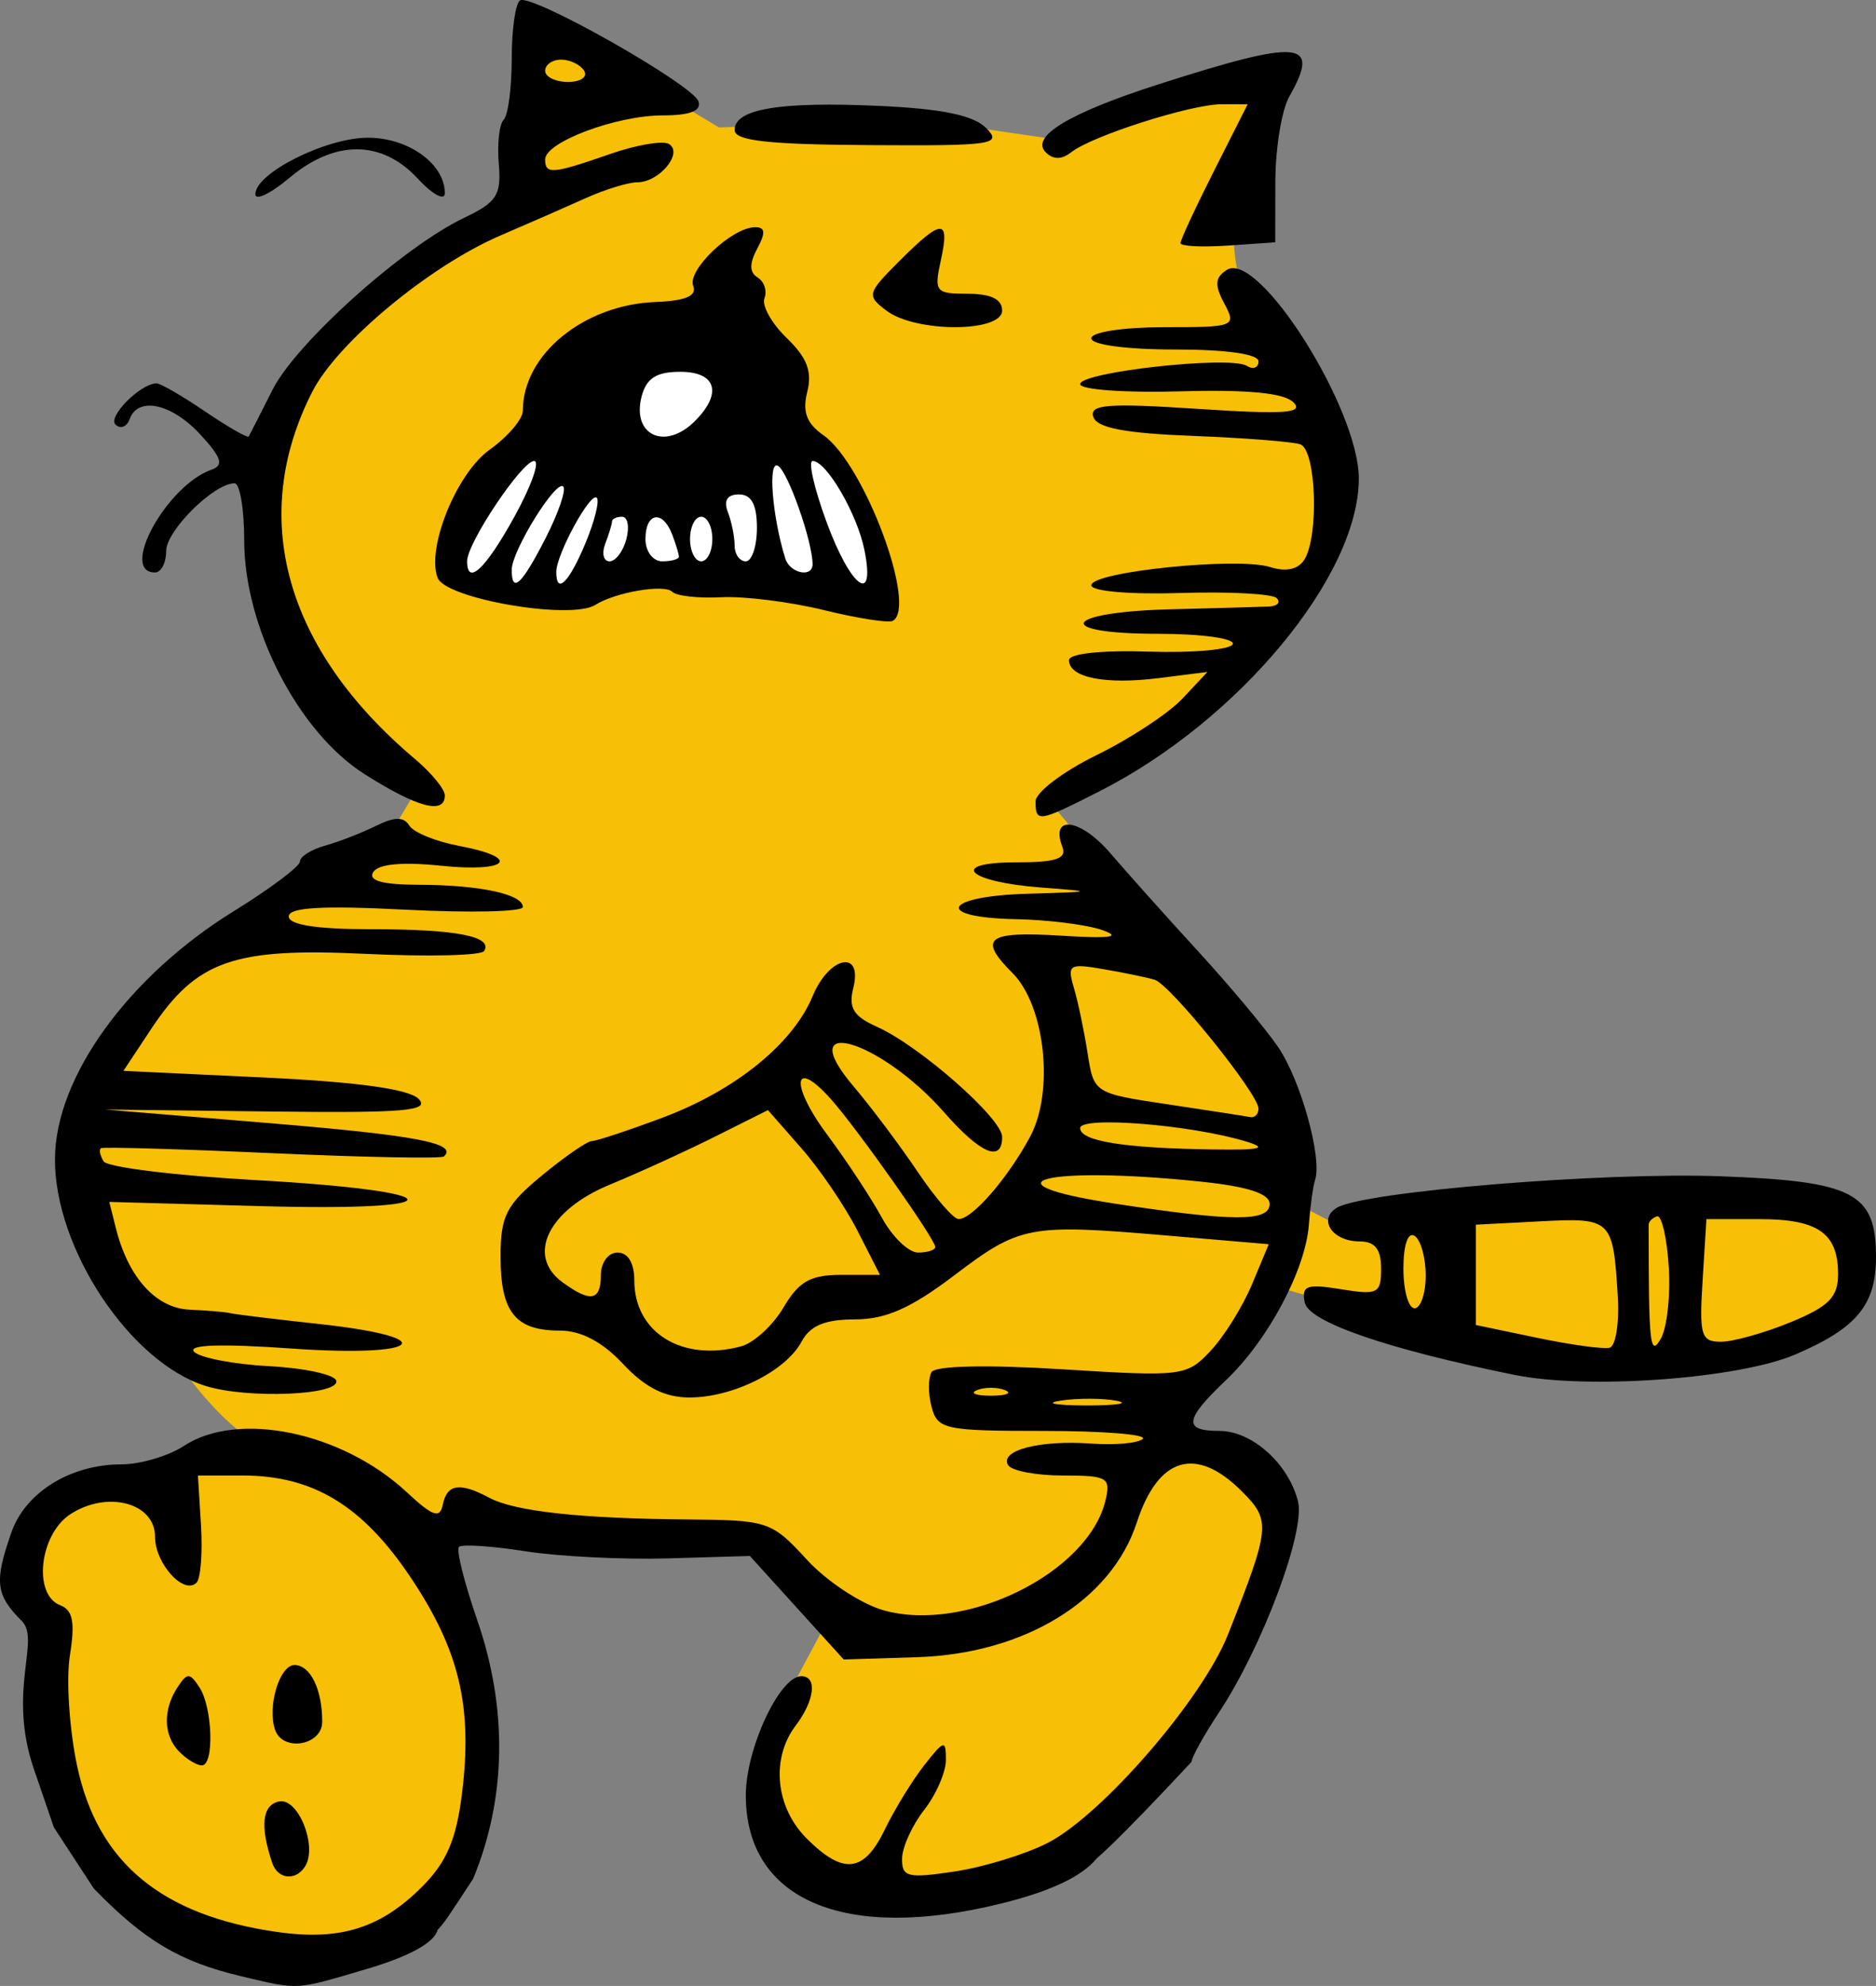 <?xml version="1.0" encoding="UTF-8" standalone="no"?>
<svg
   xmlns:dc="http://purl.org/dc/elements/1.1/"
   xmlns:cc="http://creativecommons.org/ns#"
   xmlns:rdf="http://www.w3.org/1999/02/22-rdf-syntax-ns#"
   xmlns:svg="http://www.w3.org/2000/svg"
   xmlns="http://www.w3.org/2000/svg"
   xmlns:sodipodi="http://sodipodi.sourceforge.net/DTD/sodipodi-0.dtd"
   xmlns:inkscape="http://www.inkscape.org/namespaces/inkscape"
   inkscape:version="1.0 (4035a4fb49, 2020-05-01)"
   sodipodi:docname="mustache.svg"
   viewBox="0 0 168.308 178.132"
   height="178.132"
   width="168.308"
   id="svg2366"
   version="1.1">
  <rect x="0" y="0" width="168.308" height="178.132" fill="#808080" stroke="none"/>
  <style
     id="style2939"></style>
  <defs
     id="defs2370" />
  <sodipodi:namedview
     inkscape:current-layer="g2374"
     inkscape:window-maximized="0"
     inkscape:window-y="34"
     inkscape:window-x="10"
     inkscape:cy="209.76001"
     inkscape:cx="289.06897"
     inkscape:zoom="0.37780318"
     fit-margin-bottom="0"
     fit-margin-right="0"
     fit-margin-left="0"
     fit-margin-top="0"
     inkscape:guide-bbox="true"
     showguides="true"
     showgrid="false"
     id="namedview2368"
     inkscape:window-height="1034"
     inkscape:window-width="1898"
     inkscape:pageshadow="2"
     inkscape:pageopacity="0"
     guidetolerance="10"
     gridtolerance="10"
     objecttolerance="10"
     borderopacity="1"
     bordercolor="#666666"
     pagecolor="#ffffff">
    <sodipodi:guide
       id="guide2948"
       orientation="0,-1"
       position="-382.119,552.029" />
  </sodipodi:namedview>
  <g
     transform="translate(-323.092,-387.651)"
     inkscape:label="Image 1"
     id="layer2"
     inkscape:groupmode="layer">
    <path
       id="path2944"
       d="m 329.015,491.581 5.461,-10.825 8.093,-9.088 12.142,-8.114 3.115,-0.646 2.307,-3.858 -12.79,-18.285 -0.384,-14.749 6.751,-9.465 15.69,-10.293 0.765,-17.628 17.43,10.449 19.248,-0.531 11.011,1.614 18.892,-5.746 -2.951,13.407 c 0,0 -0.37,5.493 2.123,7.814 2.493,2.322 8.148,12.711 7.457,17.728 -0.692,5.017 -14.029,18.942 -14.029,18.942 l -11.886,7.5 11.255,13.389 10.223,14.548 0.639,7.959 3.735,1.949 33.77,-2.197 10.294,0.6 2.146,3.282 -0.467,6.337 -11.124,4.439 -15.229,0.139 -25.807,-7.38 -8.384,11.22 0.768,2.217 5.477,2.305 3.33,6.248 -3.78,11.629 -14.457,17.639 -11.041,3.681 -13.556,-1.859 -4.247,-8.951 1.825,-5.568 4.404,-8.251 -6.677,-8.035 -20.593,-0.306 -6.821,-0.826 -2.129,2.407 5.217,10.943 -0.652,14.572 -6.294,7.998 -10.777,2.846 -15.633,-4.878 -2.637,-6.86 -2.178,-7.764 -0.301,-8.801 -3.641,-5.819 2.417,-4.845 7.398,-3.98 9.561,-1.191 2.992,-1.312 c 0,0 -4.937,-2.266 -10.367,-12.236 -5.429,-9.971 -7.104,-13.514 -7.104,-13.514 z"
       style="fill:#f7bf06;fill-opacity:1;stroke-width:1.6;stroke-linecap:round" />
    <path
       id="path2946"
       d="m 380.62,418.176 -13.535,12.596 -3.697,7.575 4.332,1.874 8.445,0.042 6.636,-1.943 11.483,2.715 8.236,1.25 0.286,-2.402 -2.298,-7.119 -4.661,-5.778 -9.993,-8.318 z"
       style="fill:#ffffff;fill-opacity:1;stroke-width:1.6;stroke-linecap:round" />
  </g>
  <g
     transform="translate(-323.092,-387.651)"
     id="g2374"
     inkscape:label="Image"
     inkscape:groupmode="layer">
    <path
       sodipodi:nodetypes="sscsssssssssssssssssssssscsssssssssssssssssssssssssssssssssssssccscsssssssssssssscccssssccsssssscsssssssssssssssssssssssscssssssssscsscsssssssssssssssssssssssssssssssssssssssssssssssscssscssssssscssssssssssssssssssssscccssssssssscscssssssssssscssssssssssssssssssssssssssssssssssssssssssssssssssssssssssssssssssssssssssssssssssssscsssssssssssssssssssssssssssssssssssssssssssssssssssscsssssscsssscssssssssss"
       id="path2941"
       d="m 344.717,564.908 c -5.479,-1.29 -8.699,-3.208 -13.217,-7.874 l -3.575,-5.478 -1.785,-5.204 c -2.425,-7.07 0.622,-11.591 -1.095,-13.307 -2.343,-2.343 -2.48,-3.501 -0.937,-7.927 1.259,-3.611 5.307,-6.119 9.877,-6.119 1.697,0 4.226,-0.748 5.62,-1.661 4.845,-3.175 14.16,-1.246 19.95,4.131 2.383,2.213 3.006,2.428 3.267,1.132 0.373,-1.845 1.536,-2.015 4.168,-0.606 2.292,1.227 8.216,1.872 17.874,1.947 7.126,0.056 7.47,0.172 10.609,3.599 1.784,1.948 4.901,3.999 6.927,4.559 7.379,2.038 18.311,-3.382 19.869,-9.85 0.499,-2.071 0.197,-2.25 -3.805,-2.25 -2.391,0 -4.605,-0.418 -4.921,-0.928 -0.816,-1.321 2.828,-2.27 7.436,-1.938 2.164,0.156 4.253,-0.035 4.643,-0.425 C 426.014,516.319 422.036,516 416.783,516 c -8.963,0 -9.585,-0.134 -10.118,-2.174 -0.313,-1.195 -0.307,-2.596 0.011,-3.112 0.347,-0.562 5.045,-0.66 11.702,-0.244 10.809,0.675 11.184,0.628 13.324,-1.652 1.211,-1.29 2.881,-3.971 3.711,-5.956 l 1.509,-3.61 -9.211,-0.785 c -12.332,-1.05 -13.091,-0.906 -19.051,3.612 -3.848,2.917 -6.105,3.913 -8.875,3.917 -2.682,0.003 -4.011,0.557 -4.78,1.994 -1.416,2.646 -6.161,5.01 -10.055,5.01 -2.209,0 -3.985,-0.895 -5.951,-3 -1.867,-1.999 -3.77,-3 -5.701,-3 C 369.326,507 368,505.342 368,500.373 c 0,-3.664 0.497,-4.637 3.728,-7.3 2.05,-1.69 4.058,-3.073 4.462,-3.073 0.404,0 3.263,-0.946 6.354,-2.103 6.522,-2.44 11.683,-6.619 13.454,-10.893 1.494,-3.606 4.522,-4.213 3.648,-0.732 -0.448,1.786 0.01,2.533 2.142,3.488 3.816,1.71 11.212,8.217 11.212,9.864 0,2.339 -1.924,1.531 -5.179,-2.176 -5.765,-6.566 -13.687,-8.888 -8.188,-2.4 1.609,1.898 4.211,5.364 5.782,7.701 1.571,2.337 3.228,4.25 3.682,4.25 1.229,0 4.401,-3.653 6.409,-7.381 2.182,-4.052 1.354,-11.759 -1.578,-14.691 -3.12,-3.12 -2.293,-3.761 4.322,-3.351 4.445,0.276 5.528,0.133 3.75,-0.495 -1.375,-0.486 -4.862,-0.928 -7.75,-0.983 -7.401,-0.141 -6.559,-2.062 1,-2.28 6.03,-0.174 6.074,-0.194 1.25,-0.56 C 409.849,466.755 408.117,465 414.269,465 c 3.589,0 4.544,-0.323 4.132,-1.399 -1.118,-2.912 1.635,-2.539 4.311,0.584 1.534,1.79 5.072,5.744 7.863,8.785 2.791,3.041 6.015,6.895 7.164,8.564 2.041,2.964 3.995,9.973 3.335,11.966 -0.182,0.55 -0.431,2.35 -0.554,4 -0.302,4.052 -3.664,10.361 -7.428,13.937 C 429.346,514.995 429.216,516 432.5,516 c 2.919,0 6.196,2.94 7.045,6.322 0.676,2.694 -3.202,13.051 -7.084,18.918 -1.364,2.061 -2.472,4.057 -2.462,4.436 -7.222,7.74 -8.378,8.512 -8.499,8.652 -1.355,1.651 -4.145,2.967 -8.647,4.076 -14.004,3.451 -22.858,-0.319 -22.849,-9.73 0.004,-4.188 3.031,-10.673 4.982,-10.673 1.45,0 1.197,2.175 -0.517,4.441 -2.231,2.95 -1.805,7.313 0.986,10.104 3.299,3.299 5.145,3.09 7.021,-0.795 0.863,-1.788 2.449,-4.375 3.525,-5.75 1.789,-2.287 1.955,-2.33 1.955,-0.5 0,1.1 -0.88,3.125 -1.956,4.5 -1.076,1.375 -1.966,3.339 -1.978,4.364 -0.02,1.657 0.502,1.785 4.704,1.155 2.6,-0.39 6.349,-1.537 8.332,-2.548 4.895,-2.497 13.916,-12.918 16.211,-18.726 3.808,-9.637 3.862,-10.203 1.232,-12.833 -4.105,-4.105 -7.5,-3.094 -9.423,2.807 -2.282,7 -10.077,11.773 -19.719,12.076 l -6.571,0.206 -4.21,-4.643 -4.21,-4.643 -7.35,0.216 c -4.043,0.119 -9.81,-0.17 -12.816,-0.641 -3.006,-0.471 -5.677,-0.646 -5.935,-0.389 -0.258,0.258 0.477,3.2 1.632,6.539 2.757,7.966 2.632,16.006 -0.361,23.232 -2.503,3.808 -2.446,3.76 -3.186,4.59 -0.298,1.14 -2.54,2.373 -6.363,3.5 -6.52,1.922 -5.992,1.891 -11.272,0.648 z m 16.243,-8.023 c 2.188,-2.188 3.062,-4.218 3.572,-8.298 0.978,-7.827 -0.21,-12.877 -4.564,-19.397 C 355.643,522.713 351.192,520 344.891,520 h -4.042 l 0.275,4.467 c 0.151,2.457 -0.029,4.771 -0.4,5.143 C 339.583,530.75 337,527.889 337,525.486 c 0,-3.046 -4.293,-4.179 -7.606,-2.009 -2.768,1.814 -3.363,7.213 -0.899,8.159 1.134,0.435 1.344,1.52 0.868,4.492 -0.345,2.155 -0.054,6.617 0.646,9.915 1.842,8.679 7.578,13.432 17.991,14.905 5.614,0.794 9.24,-0.343 12.961,-4.063 z M 347.516,554.75 c -1.116,-3.314 -0.907,-5.2 0.613,-5.514 1.709,-0.353 3.463,3.997 2.343,5.81 -0.833,1.347 -2.457,1.184 -2.955,-0.296 z M 339.2,544.8 c -1.447,-1.447 -1.521,-3.764 -0.185,-5.8 0.875,-1.333 1.094,-1.333 1.969,0 1.184,1.803 1.343,7 0.215,7 -0.44,0 -1.34,-0.54 -2,-1.2 z m 8.563,-2.012 C 347.064,540.691 348.178,537 349.51,537 c 1.424,0 2.49,2.175 2.49,5.082 0,2.143 -3.561,2.737 -4.237,0.706 z m 75.501,-29.492 c -1.23,-0.237 -3.48,-0.244 -5,-0.014 -1.52,0.23 -0.514,0.424 2.236,0.432 2.75,0.008 3.994,-0.181 2.764,-0.418 z M 413.25,512.338 c -0.688,-0.277 -1.812,-0.277 -2.5,0 -0.688,0.277 -0.125,0.504 1.25,0.504 1.375,0 1.938,-0.227 1.25,-0.504 z m -23.674,-3.923 c 1.142,-0.307 2.855,-1.876 3.807,-3.486 C 394.766,502.587 395.807,502 398.577,502 h 3.464 l -2.026,-3.972 c -1.115,-2.185 -3.376,-5.51 -5.026,-7.388 l -2.999,-3.416 -4.744,2.375 c -2.609,1.306 -6.865,3.248 -9.457,4.316 -5.516,2.271 -7.501,6.36 -4.244,8.742 C 376.085,504.514 377,504.34 377,502 c 0,-1.111 0.667,-2 1.5,-2 0.933,0 1.5,0.944 1.5,2.5 0,4.684 4.291,7.334 9.576,5.915 z M 407,499.502 c 0,-0.693 -6.933,-10.524 -9.324,-13.221 -3.431,-3.871 -3.742,-1.389 -0.391,3.119 1.768,2.379 3.981,5.737 4.918,7.463 0.937,1.725 2.399,3.137 3.25,3.137 0.851,0 1.547,-0.224 1.547,-0.498 z m 30,-3.86 c 0,-0.926 -1.952,-1.562 -6.147,-2 -13.98,-1.461 -20.033,0.095 -7.695,1.978 10.604,1.618 13.841,1.624 13.841,0.022 z m -2.173,-5.621 C 429.88,488.528 420,487.74 420,488.838 c 0,1.174 3.971,1.807 12,1.916 4.255,0.057 4.895,-0.109 2.827,-0.733 z M 436,487.09 c 0,-1.315 -7.919,-11.14 -9.319,-11.561 -0.65,-0.196 -2.696,-0.619 -4.547,-0.94 -3.125,-0.543 -3.318,-0.423 -2.698,1.663 0.368,1.237 0.92,3.871 1.229,5.855 0.559,3.596 0.58,3.61 7.198,4.599 3.651,0.546 6.975,1.061 7.388,1.143 0.412,0.083 0.75,-0.259 0.75,-0.76 z m -94.414,24.89 c -6.796,-2.086 -13.621,-12.355 -13.564,-20.408 0.052,-7.331 6.586,-16.356 16.087,-22.22 3.24,-2 5.891,-3.992 5.891,-4.427 0,-0.435 1.012,-1.074 2.25,-1.421 1.238,-0.347 3.292,-1.144 4.565,-1.771 1.694,-0.835 2.499,-0.842 3.002,-0.029 0.378,0.612 2.374,1.428 4.435,1.815 5.693,1.068 4.476,2.411 -1.616,1.782 -3.46,-0.357 -5.61,-0.154 -6.059,0.572 -0.478,0.774 0.806,1.13 4.113,1.139 5.438,0.015 9.309,0.845 9.309,1.995 0,0.427 -4.725,0.534 -10.5,0.24 -7.525,-0.384 -10.5,-0.212 -10.5,0.608 0,0.755 2.518,1.144 7.418,1.144 7.608,0 10.922,0.641 10.11,1.954 -0.253,0.41 -5.047,0.524 -10.654,0.254 -11.84,-0.57 -15.157,0.598 -19.246,6.777 l -2.461,3.719 12.577,0.594 c 8.371,0.396 13.017,1.035 13.894,1.911 1.089,1.089 -1.229,1.286 -13.411,1.139 L 332.5,487.171 l 14.721,1.219 c 13.216,1.094 16.982,1.812 15.695,2.992 -0.229,0.21 -7.167,0.077 -15.417,-0.295 -8.25,-0.373 -15.158,-0.574 -15.35,-0.448 -0.193,0.126 -0.085,0.658 0.24,1.183 0.324,0.525 6.449,1.28 13.61,1.679 17.873,0.994 18.325,2.83 0.575,2.338 l -13.677,-0.38 0.596,2.375 c 1.109,4.419 3.599,7.161 6.621,7.292 1.587,0.069 3.222,0.209 3.635,0.311 0.412,0.103 4.013,0.542 8,0.976 11.196,1.22 9.163,3.017 -2.487,2.198 -6.373,-0.448 -9.396,-0.345 -8.75,0.297 0.543,0.54 3.58,1.119 6.748,1.287 3.169,0.168 5.869,0.755 6,1.305 0.31,1.298 -7.91,1.636 -11.676,0.48 z M 459,510.981 c -11.454,-2.323 -18.505,-4.755 -18.852,-6.502 -0.301,-1.516 0.172,-1.689 3.25,-1.189 3.31,0.537 3.602,0.387 3.602,-1.853 C 447,499.691 446.449,499 445.059,499 c -2.419,0 -3.75,-1.955 -2.047,-3.008 2.359,-1.458 23.839,-3.225 34.436,-2.833 11.948,0.442 13.952,1.481 13.952,7.232 0,4.304 -1.72,6.387 -7.22,8.745 -5.107,2.189 -18.602,3.177 -25.18,1.843 z m 9.231,-7.088 c -0.423,-6.905 -0.551,-7.027 -6.969,-6.693 L 455.5,497.5 v 4.5 4.5 l 5.5,1.148 c 3.025,0.632 5.95,1.033 6.5,0.892 0.55,-0.141 0.879,-2.233 0.731,-4.648 z m 4.574,-2.651 c -0.167,-2.608 -0.642,-4.629 -1.054,-4.492 -0.412,0.138 -0.75,0.475 -0.75,0.75 0,10.765 0.12,11.898 1.085,10.242 0.563,-0.967 0.887,-3.892 0.72,-6.5 z m 10.931,5.008 c 3.436,-1.413 4.257,-2.241 4.261,-4.3 0.005,-3.701 -1.787,-4.95 -7.104,-4.95 h -4.707 l -0.343,5.501 c -0.308,4.94 -0.14,5.501 1.647,5.5 1.094,-7.5e-4 3.905,-0.789 6.246,-1.751 z M 451,502.059 c 0,-1.618 -0.45,-3.219 -1,-3.559 -0.595,-0.368 -1,0.823 -1,2.941 0,1.957 0.45,3.559 1,3.559 0.55,0 1,-1.323 1,-2.941 z m -35,-42.528 c 0,-0.808 2.457,-2.672 5.459,-4.142 3.003,-1.47 6.472,-3.751 7.71,-5.069 l 2.251,-2.396 -4.383,0.551 C 422.244,449.077 419,448.427 419,446.866 c 0,-0.595 2.911,-0.905 7.195,-0.766 3.957,0.128 7.333,-0.179 7.502,-0.683 0.169,-0.504 -2.84,-0.916 -6.687,-0.916 -9.496,0 -8.618,-1.945 0.99,-2.194 4.125,-0.107 8.137,-0.219 8.917,-0.25 0.779,-0.031 1.099,-0.373 0.711,-0.761 -0.388,-0.388 -4.288,-0.592 -8.667,-0.454 C 424.453,440.983 421,440.683 421,440.148 c 0,-1.216 13.143,-2.555 16.043,-1.634 1.419,0.45 2.513,0.216 3.066,-0.657 1.337,-2.11 1.068,-9.858 -0.36,-10.352 -0.688,-0.238 -5.043,-0.578 -9.679,-0.757 -6.028,-0.232 -8.56,-0.716 -8.887,-1.697 -0.376,-1.128 1.284,-1.257 9.365,-0.726 7.796,0.512 9.567,0.39 8.585,-0.59 -0.84,-0.838 -4.113,-1.154 -10.185,-0.981 C 424.027,422.895 420,422.603 420,422.106 c 0,-1.092 13.441,-2.57 14.941,-1.643 C 435.523,420.823 436,420.641 436,420.059 436,419.408 433.112,419 428.5,419 c -4.333,0 -7.5,-0.422 -7.5,-1 0,-0.565 2.845,-1 6.535,-1 6.356,0 6.504,-0.059 5.397,-2.127 -0.888,-1.659 -0.84,-2.321 0.215,-3.006 C 435.97,410.032 445,424.285 445,430.574 c 0,8.711 -10.747,21.684 -23.217,28.027 -5.537,2.816 -5.783,2.856 -5.783,0.93 z m -60.216,-2.453 C 349.838,453.307 345,443.899 345,436.107 345,433.298 344.611,431 344.135,431 342.287,431 338,435.244 338,437.073 338,438.133 337.55,439 337,439 c -3.241,0 1.035,-7.792 5.057,-9.215 1.137,-0.402 0.928,-1.071 -0.981,-3.148 -2.572,-2.798 -5.614,-3.462 -6.355,-1.387 -0.246,0.688 -0.813,0.908 -1.26,0.49 -0.735,-0.686 2.164,-3.63 3.651,-3.708 0.336,-0.018 2.301,1.115 4.367,2.518 2.066,1.402 3.834,2.415 3.929,2.25 0.095,-0.165 1.055,-2.048 2.133,-4.185 2.121,-4.204 11.715,-12.814 17.186,-15.423 2.944,-1.404 3.354,-2.043 3.113,-4.85 -0.153,-1.778 0.046,-3.558 0.442,-3.954 0.396,-0.396 0.72,-2.869 0.72,-5.495 0,-2.626 0.338,-4.97 0.75,-5.208 1.068,-0.618 15.51,7.562 16.005,9.066 0.278,0.845 -0.759,1.25 -3.204,1.25 C 378.399,398 372,400.395 372,401.949 c 0,1.371 0.654,1.317 5.816,-0.481 2.374,-0.827 4.758,-1.23 5.299,-0.896 1.298,0.802 -0.875,3.429 -2.836,3.429 -0.812,0 -2.894,0.638 -4.628,1.418 -1.733,0.78 -5.176,2.288 -7.651,3.35 -6.37,2.735 -14.634,9.593 -16.891,14.017 -5.761,11.292 -2.449,23.118 9.228,32.958 1.464,1.234 2.662,2.696 2.662,3.25 0,1.753 -2.462,1.099 -7.216,-1.915 z M 375.5,394 c -0.34,-0.55 -1.266,-1 -2.059,-1 -0.793,0 -1.441,0.45 -1.441,1 0,0.55 0.927,1 2.059,1 1.132,0 1.781,-0.45 1.441,-1 z m 21.5,48.372 c -3.025,-0.741 -7.168,-1.259 -9.207,-1.15 -2.039,0.108 -4.018,-0.114 -4.398,-0.494 -0.707,-0.707 -5.095,0.044 -6.894,1.179 -2.196,1.386 -13.422,-0.54 -14.146,-2.427 -1.024,-2.67 1.704,-9.384 4.671,-11.497 1.636,-1.165 2.975,-2.742 2.975,-3.503 0,-5.02 5.444,-9.483 11.882,-9.74 2.734,-0.109 3.747,-0.541 3.399,-1.45 -0.541,-1.41 3.431,-5.203 5.504,-5.256 0.963,-0.025 1.025,0.453 0.247,1.906 -0.724,1.353 -0.714,2.139 0.033,2.601 0.589,0.364 0.864,1.202 0.61,1.863 -0.253,0.661 0.646,2.266 1.998,3.567 1.82,1.751 2.299,3.004 1.843,4.819 -0.452,1.801 -0.068,2.836 1.447,3.897 3.666,2.568 8.464,15.414 6.22,16.654 -0.376,0.208 -3.159,-0.228 -6.184,-0.969 z m -24.951,-6.469 c 1.15,-2.253 1.858,-4.329 1.574,-4.613 -0.646,-0.646 -4.615,5.763 -4.62,7.46 -0.007,2.203 0.903,1.353 3.046,-2.847 z m 3.56,0.489 c 0.829,-1.984 1.289,-3.826 1.023,-4.093 -0.557,-0.557 -3.632,5.073 -3.632,6.651 0,2.087 1.133,0.976 2.61,-2.558 z m 25.041,0.612 C 400.001,433.753 397.239,429 396,429 c -0.423,0 0.142,2.475 1.256,5.5 2.164,5.875 4.398,7.523 3.394,2.504 z m -31.401,-3.019 C 370.762,431.244 371.555,429 371.012,429 369.924,429 365,436.355 365,437.98 c 0,2.271 1.649,0.722 4.25,-3.995 z m 26.745,4.264 c -0.015,-2.051 -2.195,-8.256 -3.095,-8.812 -0.934,-0.577 -0.537,4.523 0.647,8.312 0.418,1.337 2.457,1.753 2.448,0.5 z M 379.29,436 c 0.288,-1.1 0.115,-2 -0.383,-2 -0.499,0 -0.906,0.188 -0.906,0.418 0,0.23 -0.273,1.13 -0.607,2 -0.334,0.87 -0.161,1.582 0.383,1.582 0.545,0 1.226,-0.9 1.513,-2 z M 384,437.582 c 0,-0.23 -0.273,-1.13 -0.607,-2 C 382.536,433.347 381,433.616 381,436 c 0,1.111 0.667,2 1.5,2 0.825,0 1.5,-0.188 1.5,-0.418 z M 387,436 c 0,-1.1 -0.45,-2 -1,-2 -0.55,0 -1,0.9 -1,2 0,1.1 0.45,2 1,2 0.55,0 1,-0.9 1,-2 z m 4,-1 c 0,-2.089 -0.488,-3 -1.607,-3 -1.055,0 -1.398,0.544 -1,1.582 0.334,0.87 0.607,2.22 0.607,3 0,0.78 0.45,1.418 1,1.418 0.55,0 1,-1.35 1,-3 z m -5.571,-9.571 C 387.933,422.924 387.363,421 384.117,421 c -2.135,0 -3.034,0.574 -3.462,2.214 -0.909,3.477 2.111,4.877 4.774,2.214 z m 17.196,-9.912 c -1.798,-1.362 -1.75,-1.545 1.173,-4.468 3.819,-3.819 4.532,-3.829 3.702,-0.048 -0.621,2.827 -0.481,3 2.421,3 2.071,0 3.079,0.491 3.079,1.5 0,1.985 -7.759,1.997 -10.375,0.016 z M 429,409.455 c 0,-0.282 1.356,-3.2 3.014,-6.484 L 435.029,397 h -2.336 c -2.738,0 -11.617,2.831 -13.485,4.299 -0.869,0.683 -1.623,0.686 -2.301,0.007 -1.401,-1.401 2.127,-3.528 10.094,-6.082 12.818,-4.11 14.618,-3.943 11.76,1.092 -0.682,1.201 -1.244,4.634 -1.25,7.628 l -0.01,5.443 -4.25,0.291 c -2.337,0.16 -4.25,0.06 -4.25,-0.222 z m -83,-4.381 c 0,-1.89 6.325,-5.067 10.095,-5.07 3.635,-0.004 6.905,2.351 6.905,4.971 0,0.728 -1.096,0.135 -2.452,-1.329 -3.196,-3.448 -7.416,-3.469 -11.471,-0.057 -1.692,1.424 -3.077,2.092 -3.077,1.485 z m 43,-5.759 c 0,-1.897 4.032,-2.571 12.962,-2.165 5.636,0.256 8.453,0.837 9.595,1.978 1.488,1.488 0.657,1.61 -10.47,1.54 C 391.988,400.611 389,400.276 389,399.315 Z"
       style="fill:#000000" />
  </g>
</svg>
